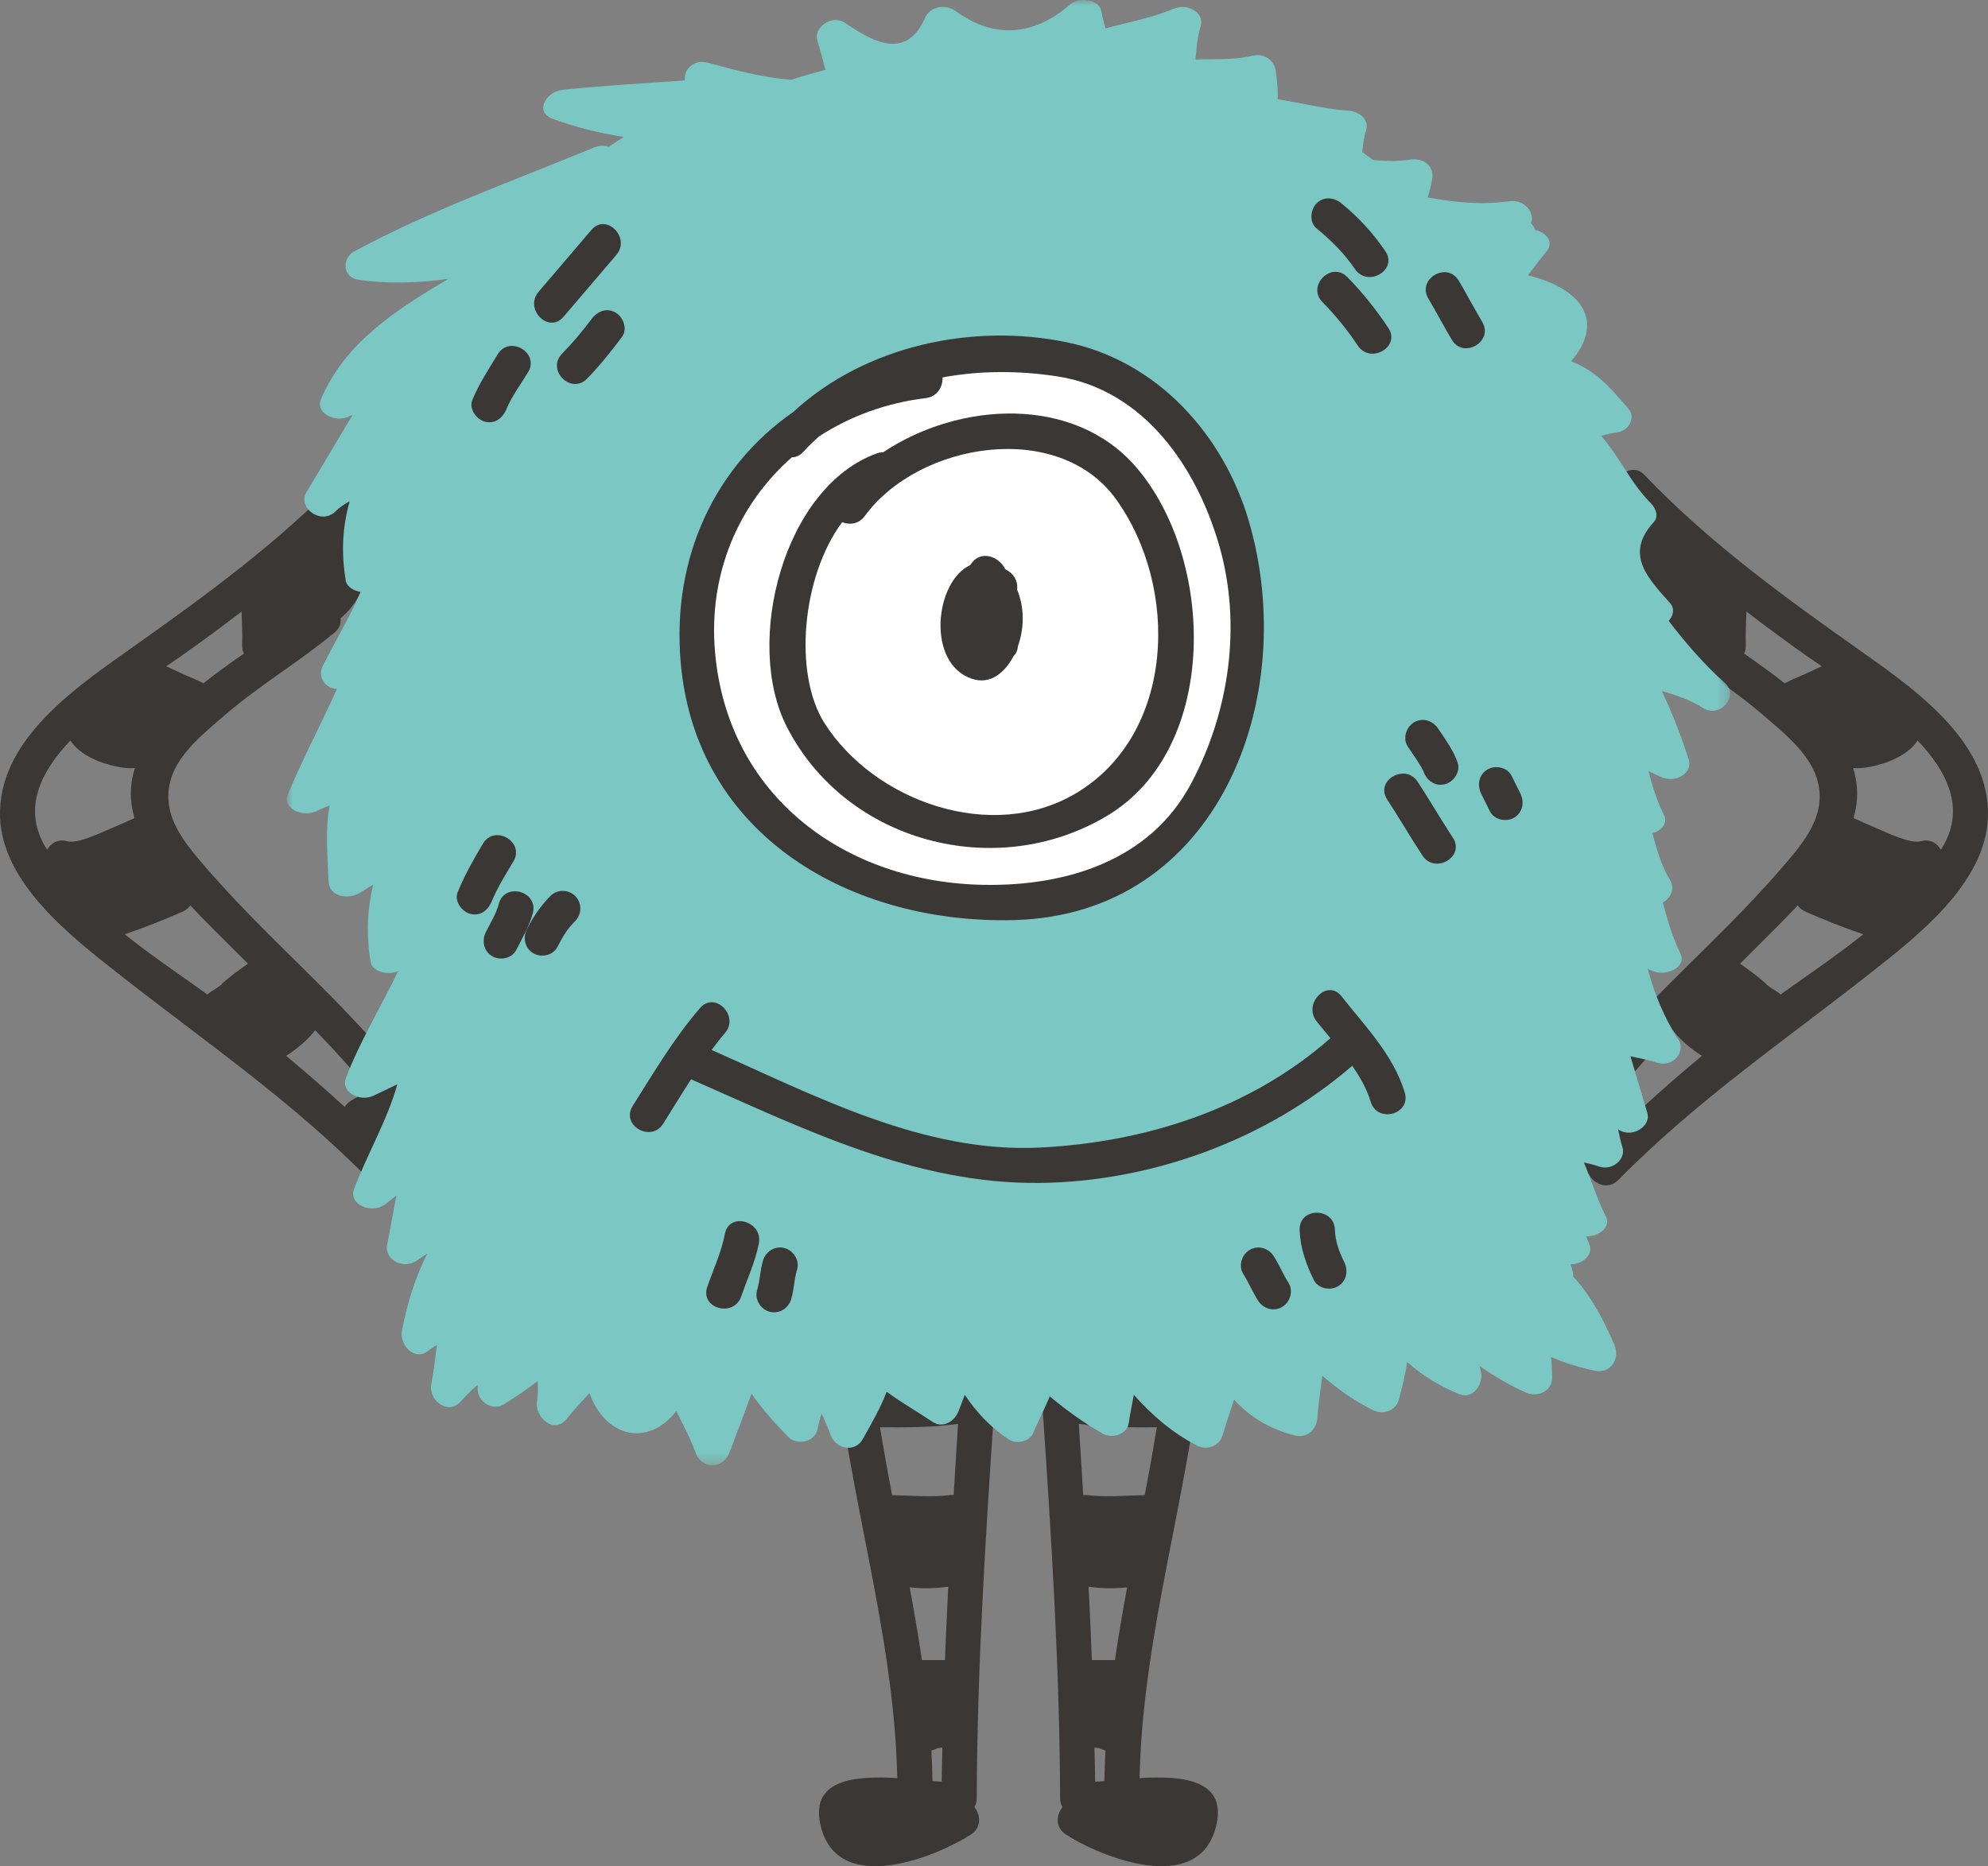 <svg width="180" height="169" viewBox="0 0 180 169" fill="none" xmlns="http://www.w3.org/2000/svg">
<rect x="0" y="0" width="180" height="169" fill="#808080" stroke="none"/>
<path fill-rule="evenodd" clip-rule="evenodd" d="M86.043 135.391C84.286 135.606 82.532 135.436 80.771 135.4C80.381 133.355 80.015 131.306 79.675 129.255C82.023 129.266 84.418 129.278 86.744 128.944C86.606 131.091 86.475 133.237 86.344 135.384C86.248 135.377 86.15 135.378 86.043 135.391ZM85.56 150.347C85.542 150.347 85.529 150.338 85.511 150.338H83.473C83.154 148.136 82.772 145.939 82.368 143.745C83.534 143.876 84.691 143.855 85.859 143.691C85.748 145.91 85.644 148.128 85.56 150.347ZM85.263 161.353C85.007 161.34 84.73 161.319 84.432 161.294C84.418 160.37 84.378 159.449 84.328 158.53C84.461 158.497 84.594 158.455 84.722 158.393C84.79 158.361 84.869 158.331 84.941 158.3C85.07 158.291 85.199 158.278 85.329 158.268C85.309 159.297 85.271 160.325 85.263 161.353ZM88.436 162.883C88.481 151.028 89.229 139.207 90.03 127.384C90.093 126.472 89.502 125.967 88.812 125.864C88.473 125.591 88.02 125.45 87.48 125.573C84.612 126.218 81.522 126.049 78.6 126.049C78.477 126.049 78.362 126.062 78.254 126.083C77.286 125.948 76.067 126.768 76.265 128.076C77.922 139.061 81.016 149.873 81.239 161.025C77.373 160.788 73.148 161.126 74.363 165.563C76.041 171.688 84.764 168.165 87.911 166.134C88.885 165.505 88.799 164.349 88.227 163.661C88.359 163.414 88.434 163.138 88.436 162.883Z" fill="#3B3734"/>
<path fill-rule="evenodd" clip-rule="evenodd" d="M98.078 135.384C97.949 133.237 97.817 131.091 97.68 128.944C100.005 129.278 102.4 129.266 104.747 129.256C104.408 131.307 104.042 133.355 103.651 135.4C101.891 135.436 100.138 135.606 98.379 135.391C98.274 135.379 98.174 135.378 98.078 135.384ZM98.564 143.691C99.733 143.856 100.89 143.876 102.055 143.746C101.65 145.94 101.269 148.135 100.95 150.338H98.911C98.894 150.338 98.881 150.347 98.863 150.347C98.778 148.128 98.676 145.909 98.564 143.691ZM99.095 158.268C99.225 158.279 99.353 158.291 99.482 158.3C99.553 158.331 99.634 158.361 99.702 158.394C99.829 158.455 99.962 158.496 100.094 158.53C100.045 159.45 100.005 160.37 99.991 161.295C99.695 161.319 99.416 161.34 99.161 161.353C99.152 160.324 99.115 159.296 99.095 158.268ZM96.196 163.66C95.624 164.349 95.538 165.505 96.512 166.134C99.659 168.165 108.382 171.688 110.061 165.563C111.276 161.126 107.05 160.788 103.184 161.025C103.408 149.873 106.502 139.06 108.158 128.076C108.356 126.768 107.138 125.948 106.169 126.084C106.062 126.062 105.946 126.05 105.822 126.05C102.901 126.05 99.811 126.218 96.944 125.573C96.403 125.451 95.95 125.592 95.612 125.864C94.921 125.967 94.331 126.471 94.392 127.384C95.195 139.207 95.941 151.027 95.987 162.883C95.989 163.138 96.064 163.414 96.196 163.66Z" fill="#3B3734"/>
<path fill-rule="evenodd" clip-rule="evenodd" d="M28.356 93.526C28.421 93.451 28.468 93.368 28.523 93.287C30.238 95.042 31.883 96.855 33.416 98.772C32.841 99.067 32.268 99.364 31.724 99.716C31.496 99.865 31.328 100.043 31.206 100.239C29.48 98.655 27.71 97.111 25.903 95.616C26.817 95.04 27.661 94.335 28.356 93.526ZM20.187 89.009C20.113 89.074 20.055 89.144 19.997 89.213C19.719 89.411 19.441 89.61 19.144 89.778C18.996 89.862 18.878 89.962 18.773 90.069C18.631 89.968 18.496 89.856 18.355 89.756C16.025 88.096 13.581 86.438 11.292 84.609C13.08 84.002 14.836 83.303 16.565 82.54C16.875 82.404 17.085 82.21 17.225 81.991C18.546 83.406 19.927 84.731 21.145 85.967C21.578 86.407 22.017 86.838 22.454 87.273C21.671 87.815 20.898 88.374 20.187 89.009ZM10.093 75.003C9.119 75.409 7.014 76.447 6.099 76.184C5.257 75.942 4.598 76.358 4.267 76.956C4.172 76.796 4.072 76.641 3.982 76.477C2.119 73.096 3.7 69.869 6.373 67.057C7.066 68.102 8.258 68.734 9.429 69.118C10.196 69.366 11.297 69.639 12.213 69.548C11.84 70.732 11.731 71.971 11.982 73.265C12.034 73.543 12.105 73.815 12.179 74.087C11.488 74.4 10.795 74.711 10.093 75.003ZM16.191 59.56C18.109 58.218 20.005 56.816 21.876 55.38C21.905 56.397 21.963 57.411 21.929 58.426C21.919 58.721 21.982 58.973 22.086 59.189C20.859 60.034 19.606 60.933 18.414 61.881C17.883 61.604 17.337 61.359 16.783 61.134C16.204 60.87 15.624 60.604 15.044 60.34C15.456 60.063 15.843 59.801 16.191 59.56ZM39.405 101.718C38.816 100.759 38.189 99.839 37.54 98.937C37.439 98.362 37.058 97.839 36.553 97.617C31.315 90.82 24.571 85.383 18.927 78.888C16.825 76.467 14.424 73.845 15.51 70.44C16.249 68.124 18.624 66.26 20.392 64.734C23.524 62.031 27.116 59.921 30.297 57.277C30.754 56.897 30.893 56.431 30.832 55.991C31.776 55.202 32.503 54.208 32.942 52.903C33.777 50.431 33.528 47.761 34.454 45.275C34.828 44.271 34.196 43.529 33.399 43.309C32.901 42.562 31.886 42.191 31.092 43.023C25.178 49.228 18.17 54.26 11.198 59.187C6.347 62.616 -0.195 67.304 0.004 73.968C0.185 79.993 6.447 84.819 10.702 88.165C18.477 94.278 26.483 99.737 33.466 106.856C34.401 107.809 35.716 107.238 36.135 106.317C36.983 106.297 37.82 105.634 38.094 104.761C38.164 104.538 38.182 104.329 38.167 104.135C38.204 104.076 38.231 104.018 38.259 103.958C39.244 103.783 40.075 102.808 39.405 101.718Z" fill="#3B3734"/>
<path fill-rule="evenodd" clip-rule="evenodd" d="M154.097 95.616C152.289 97.111 150.521 98.655 148.794 100.239C148.671 100.043 148.504 99.865 148.275 99.716C147.733 99.364 147.16 99.067 146.585 98.772C148.117 96.855 149.762 95.042 151.477 93.287C151.532 93.368 151.579 93.451 151.644 93.526C152.339 94.335 153.183 95.04 154.097 95.616ZM157.546 87.273C157.983 86.838 158.421 86.407 158.856 85.967C160.072 84.731 161.454 83.406 162.774 81.991C162.916 82.21 163.125 82.404 163.435 82.54C165.163 83.303 166.92 84.002 168.707 84.609C166.42 86.438 163.975 88.096 161.646 89.756C161.505 89.856 161.369 89.968 161.227 90.069C161.122 89.962 161.005 89.862 160.856 89.778C160.558 89.61 160.281 89.411 160.002 89.213C159.945 89.144 159.887 89.074 159.813 89.009C159.102 88.374 158.328 87.815 157.546 87.273ZM167.821 74.087C167.896 73.815 167.965 73.543 168.018 73.265C168.268 71.971 168.16 70.732 167.787 69.548C168.702 69.639 169.804 69.366 170.57 69.118C171.743 68.734 172.934 68.102 173.626 67.057C176.3 69.869 177.88 73.096 176.018 76.477C175.927 76.641 175.827 76.796 175.734 76.956C175.403 76.358 174.743 75.942 173.901 76.184C172.986 76.447 170.882 75.409 169.907 75.003C169.205 74.711 168.513 74.4 167.821 74.087ZM164.956 60.34C164.376 60.604 163.796 60.87 163.217 61.134C162.663 61.359 162.117 61.604 161.586 61.881C160.394 60.933 159.141 60.034 157.915 59.189C158.018 58.973 158.081 58.721 158.07 58.426C158.037 57.411 158.096 56.397 158.123 55.38C159.996 56.816 161.891 58.218 163.81 59.56C164.157 59.801 164.544 60.063 164.956 60.34ZM141.741 103.958C141.769 104.018 141.797 104.076 141.834 104.135C141.818 104.329 141.837 104.538 141.906 104.761C142.179 105.634 143.016 106.297 143.865 106.317C144.284 107.238 145.6 107.809 146.535 106.856C153.517 99.737 161.522 94.278 169.298 88.165C173.553 84.819 179.815 79.993 179.995 73.968C180.196 67.304 173.653 62.616 168.802 59.187C161.83 54.26 154.823 49.228 148.908 43.023C148.115 42.191 147.099 42.562 146.601 43.309C145.805 43.529 145.172 44.271 145.546 45.275C146.472 47.761 146.224 50.431 147.058 52.903C147.497 54.208 148.225 55.202 149.167 55.991C149.108 56.431 149.246 56.897 149.703 57.277C152.884 59.921 156.475 62.031 159.608 64.734C161.377 66.26 163.75 68.124 164.489 70.44C165.576 73.845 163.175 76.467 161.074 78.888C155.429 85.383 148.686 90.82 143.447 97.617C142.943 97.839 142.561 98.362 142.461 98.937C141.811 99.839 141.184 100.759 140.595 101.718C139.926 102.808 140.756 103.783 141.741 103.958Z" fill="#3B3734"/>
<mask id="mask0" mask-type="alpha" maskUnits="userSpaceOnUse" x="25" y="0" width="132" height="133">
<path fill-rule="evenodd" clip-rule="evenodd" d="M25.967 6.10352e-05H156.645V132.686H25.967V6.10352e-05H25.967Z" fill="white"/>
</mask>
<g mask="url(#mask0)">
<path fill-rule="evenodd" clip-rule="evenodd" d="M156.212 61.885C154.25 60.125 152.615 58.214 151.085 56.222C151.508 55.765 151.658 55.122 151.234 54.642C149.253 52.393 147.036 50.232 149.736 47.281C150.218 46.754 149.913 46.017 149.472 45.572C147.594 43.675 146.669 41.404 144.978 39.474C145.455 39.331 145.949 39.219 146.482 39.146C147.508 39.007 148.08 37.769 147.489 37.073C145.745 35.02 144.507 33.6 142.253 32.717C145.283 29.194 143.374 26.174 138.35 24.931C138.887 24.224 139.407 23.508 139.999 22.81C140.76 21.913 139.995 21.049 138.996 20.824C138.929 20.594 138.803 20.388 138.62 20.218C139.001 19.333 138.11 18.018 136.598 18.227C134.081 18.576 131.692 18.314 129.277 17.885C129.428 17.327 129.582 16.768 129.682 16.199C129.873 15.114 128.964 14.232 127.61 14.462C126.567 14.639 125.452 14.574 124.326 14.495C124.002 14.252 123.672 14.011 123.342 13.774C123.408 13.118 123.483 12.461 123.69 11.808C123.989 10.86 123.149 10.101 122.065 10.021C119.894 9.857 117.816 9.322 115.685 8.989C115.725 8.172 115.641 7.39 115.512 6.411C115.394 5.529 114.521 4.768 113.378 5.051C111.708 5.463 109.965 5.325 108.244 5.389C108.334 4.377 108.408 3.363 108.709 2.395C109.097 1.154 107.534 0.238 106.234 0.801C104.281 1.646 102.144 1.99 100.095 2.578C99.956 2.065 99.816 1.551 99.721 1.016C99.53 -0.056 97.709 -0.308 96.905 0.394C93.722 3.173 90.13 3.618 86.555 1.022C85.556 0.295 84.186 0.614 83.738 1.644C81.891 5.899 78.312 3.23 76.476 2.056C75.235 1.263 73.656 2.563 74.001 3.65C74.281 4.537 74.494 5.433 74.731 6.324C73.689 6.601 72.656 6.897 71.635 7.224C69.103 7.029 66.66 6.387 64.09 5.678C62.782 5.318 61.869 6.36 62.019 7.282C58.314 7.555 54.601 7.747 50.908 8.137C49.48 8.289 48.32 10.133 50.059 10.768C52.148 11.531 54.278 12.06 56.462 12.398C56.02 12.698 55.576 12.996 55.124 13.285C54.713 13.167 54.249 13.166 53.804 13.35C46.478 16.372 38.969 19.052 32.082 22.761C30.967 23.362 30.948 25.123 32.484 25.343C35.236 25.736 37.914 25.619 40.598 25.256C35.717 28.139 31.219 31.08 29.061 36.153C28.538 37.382 30.325 38.304 31.536 37.748C31.671 37.688 31.802 37.619 31.937 37.557C30.535 39.905 29.133 42.253 27.732 44.602C26.921 45.962 29.079 47.601 30.378 46.312C30.757 45.937 31.194 45.645 31.663 45.395C30.997 47.723 30.884 50.075 31.308 52.592C31.396 53.119 32.017 53.505 32.653 53.603C31.661 55.878 30.374 58.049 29.23 60.288C28.749 61.232 29.349 62.313 30.511 62.399C29.061 65.584 27.426 68.706 26.065 71.918C25.527 73.191 27.328 74.003 28.54 73.514C28.963 73.29 29.401 73.113 29.847 72.955C29.417 75.206 29.673 77.486 29.749 79.824C29.793 81.161 31.499 81.553 32.626 80.822C33.004 80.578 33.392 80.349 33.781 80.124C33.25 82.396 33.148 84.679 33.554 87.102C33.712 88.039 35.176 88.34 36.03 87.946C36.039 87.939 36.05 87.936 36.059 87.931C34.496 91.176 32.585 94.298 31.308 97.645C30.839 98.872 32.54 99.808 33.783 99.239C34.523 98.901 35.251 98.544 35.979 98.189C35.074 101.434 33.242 104.524 32.056 107.684C31.53 109.09 33.686 109.979 34.873 109.057C35.216 108.792 35.554 108.532 35.894 108.271C35.599 109.739 35.359 111.217 35.053 112.704C34.768 114.09 36.552 115.061 37.869 114.078C38.135 113.88 38.417 113.701 38.691 113.512C37.595 115.71 36.851 118.034 36.392 120.552C36.171 121.762 37.491 123.295 38.735 122.361C39.004 122.158 39.281 121.979 39.56 121.799C39.417 122.988 39.273 124.177 39.051 125.357C38.776 126.805 40.573 128.218 41.715 126.915C42.204 126.357 42.724 125.874 43.246 125.405V125.783C43.246 126.959 44.614 127.827 45.646 127.165C46.719 126.477 47.729 125.81 48.681 125.073C48.709 125.699 48.709 126.326 48.62 126.958C48.423 128.329 50.153 129.926 51.285 128.516C51.945 127.694 52.657 126.925 53.371 126.158C54.788 130.141 58.643 131.098 61.236 127.789C61.862 129.017 62.499 130.238 62.974 131.546C63.534 133.09 65.473 133.043 66.05 131.546C66.731 129.777 67.384 127.997 68.04 126.218C69.014 127.591 70.113 128.852 71.359 130.117C72.155 130.927 73.79 130.615 74.024 129.411C74.118 128.93 74.246 128.466 74.391 128.009C74.683 128.64 74.965 129.278 75.202 129.945C75.645 131.193 77.4 131.614 78.117 130.327C78.969 128.798 79.739 127.483 80.282 126.032C81.6 127.013 83.027 127.818 84.441 128.767C85.373 129.391 86.432 128.71 86.784 127.809C86.985 127.297 87.175 126.804 87.353 126.316C88.405 127.887 89.682 129.264 91.353 130.368C92.016 130.807 93.2 130.566 93.534 129.793C94.029 128.652 94.583 127.571 95.051 126.454C96.552 127.712 98.128 128.848 99.859 129.835C100.668 130.295 102.049 129.931 102.201 128.877C102.335 127.956 102.51 127.123 102.66 126.317C104.286 128.127 106.056 129.705 108.365 130.902C109.28 131.376 110.416 130.979 110.708 129.945C111.026 128.819 111.41 127.784 111.733 126.746C113.165 128.302 114.913 129.412 117.252 129.996C118.318 130.262 119.188 129.497 119.271 128.452C119.377 127.108 119.581 125.848 119.719 124.584C121.111 125.783 122.581 126.842 124.315 127.699C125.225 128.15 126.374 127.794 126.657 126.742C126.981 125.542 127.248 124.437 127.408 123.347C128.752 124.543 130.282 125.496 132.138 126.259C133.351 126.759 134.325 125.347 134.1 124.289C134.057 124.093 134.017 123.902 133.976 123.706C135.258 124.62 136.631 125.413 138.137 126.098C139.193 126.577 140.553 126.028 140.537 124.715C140.529 124.071 140.499 123.47 140.441 122.887C141.631 123.422 142.904 123.807 144.366 124.124C145.831 124.442 146.721 123.054 146.167 121.772C145.195 119.519 144.059 117.358 142.437 115.599C142.444 115.475 142.446 115.35 142.415 115.213C142.361 114.969 142.283 114.726 142.206 114.485C143.276 114.522 144.281 113.621 143.914 112.704C143.813 112.453 143.71 112.205 143.608 111.955C144.692 112.018 145.887 111.154 145.411 110.195C144.612 108.58 144.097 106.905 143.413 105.277C143.893 105.372 144.368 105.491 144.836 105.657C146.089 106.026 147.212 104.9 146.909 103.92C146.741 103.374 146.616 102.822 146.507 102.266C147.689 103.131 149.528 102.031 149.156 100.783L147.625 95.654C148.448 95.826 149.272 96.001 150.079 96.245C151.545 96.685 152.641 95.183 151.981 94.17C150.623 92.081 149.797 89.951 149.183 87.731C149.346 87.802 149.508 87.874 149.677 87.946C150.84 88.442 152.766 87.601 152.152 86.352C151.405 84.828 150.979 83.284 150.553 81.72C151.297 81.349 151.658 80.432 151.234 79.74C150.412 78.398 150.013 76.928 149.614 75.457C150.42 75.226 151.039 74.585 150.654 73.802C150.015 72.496 149.605 71.176 149.261 69.838C149.635 70.02 150.017 70.201 150.427 70.377C151.72 70.938 153.297 70.022 152.902 68.783C152.229 66.671 151.42 64.607 150.47 62.583C151.78 62.948 153.046 63.394 154.171 64.102C155.758 65.101 157.465 63.008 156.212 61.885Z" fill="#7AC7C4"/>
</g>
<path fill-rule="evenodd" clip-rule="evenodd" d="M108.314 41.115C102.987 31.843 87.536 29.197 79.3 36.029C74.785 37.899 70.846 40.709 67.812 44.785C63.678 50.337 61.645 59.994 64.845 66.376C71.574 79.796 88.567 85.978 101.858 77.899C115.104 69.848 115.614 53.819 108.314 41.115Z" fill="white"/>
<path fill-rule="evenodd" clip-rule="evenodd" d="M97.449 71.822C89.786 76.407 79.129 72.545 74.648 65.481C71.83 61.039 72.583 52.225 76.253 47.29C76.919 47.558 77.76 47.467 78.294 46.738C83.206 40.018 95.868 37.978 101.06 45.224C106.819 53.257 106.385 66.473 97.449 71.822ZM102.846 42.278C97.233 35.791 86.899 36.337 79.966 40.957C79.794 40.956 79.613 40.979 79.417 41.049C70.939 44.076 67.328 58.176 71.24 65.82C76.607 76.31 90.204 79.887 100.244 73.877C110.47 67.757 110.013 50.563 102.846 42.278Z" fill="#3B3734"/>
<path fill-rule="evenodd" clip-rule="evenodd" d="M92.095 53.407C92.163 52.808 91.962 52.173 91.343 51.739C91.233 51.664 91.127 51.604 91.019 51.539C90.947 51.428 90.889 51.313 90.809 51.205C90.18 50.354 88.906 49.952 88.088 50.852C87.997 50.955 87.931 51.071 87.845 51.176C84.63 52.674 83.858 60.057 87.982 61.465C89.711 62.054 91.009 60.859 91.766 59.422C91.956 59.222 92.097 58.989 92.138 58.728C92.15 58.654 92.158 58.582 92.167 58.507C92.247 58.289 92.313 58.073 92.367 57.863C92.749 56.352 92.666 54.775 92.095 53.407Z" fill="#3B3734"/>
<path fill-rule="evenodd" clip-rule="evenodd" d="M107.835 70.981C104.115 77.954 96.546 80.239 89.167 80.133C76.533 79.955 65.88 72.108 64.741 59.049C64.119 51.926 66.894 45.646 71.684 41.42C72.04 41.416 72.407 41.274 72.728 40.923C73.184 40.424 73.664 39.964 74.155 39.522C76.957 37.7 80.242 36.483 83.828 36.053C84.876 35.928 85.38 35.003 85.342 34.177C88.75 33.546 92.315 33.551 95.784 34.093C103.565 35.309 108.317 42.262 110.373 49.337C112.463 56.524 111.322 64.445 107.835 70.981ZM113.09 47.25C110.794 39.352 104.784 32.708 96.631 31.006C88.058 29.214 78.316 31.315 71.826 37.307C64.825 42.168 60.796 50.403 61.634 60C63.013 75.811 77.218 83.699 91.811 83.322C110.369 82.841 117.714 63.155 113.09 47.25Z" fill="#3B3734"/>
<path fill-rule="evenodd" clip-rule="evenodd" d="M127.189 98.933C126.144 95.514 123.618 92.96 121.462 90.219C120.188 88.598 117.946 90.882 119.206 92.483C119.609 92.996 120.037 93.504 120.465 94.016C113.189 100.417 103.76 103.437 94.203 103.922C83.644 104.457 73.831 99.235 64.428 95.085C64.819 94.564 65.213 94.045 65.639 93.551C66.979 91.998 64.733 89.722 63.384 91.287C61.032 94.013 59.203 97.115 57.286 100.152C56.182 101.902 58.944 103.508 60.041 101.768C60.885 100.43 61.708 99.071 62.57 97.74C72.774 102.212 82.796 107.264 94.203 107.125C104.37 107.001 114.733 103.175 122.434 96.52C123.142 97.531 123.751 98.598 124.112 99.784C124.714 101.753 127.794 100.912 127.189 98.933Z" fill="#3B3734"/>
<path fill-rule="evenodd" clip-rule="evenodd" d="M53.548 20.822L48.764 26.427C47.432 27.986 49.678 30.263 51.019 28.692L55.804 23.087C57.135 21.528 54.889 19.251 53.548 20.822Z" fill="#3B3734"/>
<path fill-rule="evenodd" clip-rule="evenodd" d="M55.747 28.312C54.931 27.832 54.087 28.191 53.565 28.887C52.738 29.989 51.857 31.05 50.891 32.032C49.445 33.502 51.699 35.768 53.147 34.297C54.304 33.12 55.329 31.823 56.32 30.503C56.845 29.804 56.432 28.715 55.747 28.312Z" fill="#3B3734"/>
<path fill-rule="evenodd" clip-rule="evenodd" d="M45.058 32.09C44.238 33.448 43.383 34.736 42.771 36.209C42.436 37.016 43.127 37.969 43.885 38.178C44.804 38.431 45.513 37.865 45.847 37.06C46.342 35.869 47.149 34.804 47.813 33.706C48.883 31.935 46.124 30.327 45.058 32.09Z" fill="#3B3734"/>
<path fill-rule="evenodd" clip-rule="evenodd" d="M125.699 29.688C124.6 28.047 123.38 26.5 121.994 25.092C120.545 23.622 118.291 25.888 119.739 27.357C120.937 28.575 121.994 29.884 122.945 31.304C124.086 33.007 126.851 31.407 125.699 29.688Z" fill="#3B3734"/>
<path fill-rule="evenodd" clip-rule="evenodd" d="M125.433 22.748C124.321 21.108 122.996 19.667 121.462 18.42C120.787 17.871 119.87 17.755 119.207 18.42C118.639 18.989 118.53 20.134 119.207 20.684C120.521 21.754 121.724 22.955 122.679 24.364C123.828 26.061 126.594 24.46 125.433 22.748Z" fill="#3B3734"/>
<path fill-rule="evenodd" clip-rule="evenodd" d="M134.205 29.154C133.474 27.921 132.81 26.649 132.078 25.417C131.027 23.645 128.269 25.255 129.324 27.034C130.056 28.267 130.72 29.537 131.451 30.77C132.501 32.542 135.259 30.933 134.205 29.154Z" fill="#3B3734"/>
<path fill-rule="evenodd" clip-rule="evenodd" d="M131.547 75.863C130.451 74.194 129.454 72.46 128.357 70.792C127.229 69.077 124.466 70.68 125.603 72.408C126.699 74.077 127.696 75.81 128.793 77.479C129.921 79.194 132.683 77.591 131.547 75.863Z" fill="#3B3734"/>
<path fill-rule="evenodd" clip-rule="evenodd" d="M131.974 69.039C131.569 67.913 130.876 66.971 130.218 65.988C129.734 65.264 128.822 64.951 128.036 65.413C127.321 65.833 126.978 66.878 127.464 67.603C127.745 68.025 128.036 68.44 128.314 68.865C128.439 69.057 128.557 69.253 128.673 69.451C128.726 69.545 128.778 69.64 128.827 69.736C128.85 69.778 128.864 69.802 128.876 69.825C128.883 69.845 128.887 69.859 128.898 69.89C129.193 70.71 129.973 71.253 130.859 71.009C131.648 70.791 132.269 69.861 131.974 69.039Z" fill="#3B3734"/>
<path fill-rule="evenodd" clip-rule="evenodd" d="M137.66 71.859L136.863 70.258C136.475 69.477 135.393 69.264 134.681 69.683C133.895 70.146 133.721 71.093 134.109 71.874L134.906 73.476C135.295 74.256 136.376 74.469 137.088 74.05C137.874 73.588 138.048 72.64 137.66 71.859Z" fill="#3B3734"/>
<path fill-rule="evenodd" clip-rule="evenodd" d="M43.73 76.397C42.879 77.821 42.075 79.245 41.443 80.783C41.11 81.591 41.796 82.543 42.556 82.752C43.474 83.006 44.187 82.441 44.519 81.634C45.04 80.367 45.784 79.186 46.485 78.013C47.545 76.238 44.787 74.628 43.73 76.397Z" fill="#3B3734"/>
<path fill-rule="evenodd" clip-rule="evenodd" d="M45.164 81.851C44.92 82.757 44.44 83.525 43.995 84.404C43.602 85.182 43.785 86.135 44.568 86.594C45.284 87.016 46.357 86.798 46.75 86.02C47.298 84.936 47.922 83.886 48.24 82.702C48.775 80.705 45.698 79.859 45.164 81.851Z" fill="#3B3734"/>
<path fill-rule="evenodd" clip-rule="evenodd" d="M52.083 81.144C51.473 80.531 50.437 80.522 49.828 81.144C48.964 82.026 48.273 83.036 47.717 84.138C47.324 84.916 47.507 85.868 48.29 86.327C49.005 86.749 50.079 86.532 50.472 85.753C50.709 85.283 50.964 84.826 51.256 84.387C51.458 84.082 51.708 83.792 52.083 83.408C52.692 82.786 52.702 81.765 52.083 81.144Z" fill="#3B3734"/>
<path fill-rule="evenodd" clip-rule="evenodd" d="M65.632 111.745C65.317 113.413 64.586 114.951 64.038 116.549C63.366 118.507 66.448 119.341 67.114 117.4C67.661 115.802 68.393 114.265 68.709 112.596C69.089 110.578 66.015 109.717 65.632 111.745Z" fill="#3B3734"/>
<path fill-rule="evenodd" clip-rule="evenodd" d="M71.05 113.028C70.193 112.791 69.343 113.313 69.088 114.147C68.821 115.018 68.822 115.944 68.556 116.816C68.301 117.65 68.851 118.56 69.669 118.786C70.526 119.022 71.377 118.501 71.631 117.667C71.898 116.795 71.897 115.869 72.163 114.998C72.419 114.163 71.868 113.254 71.05 113.028Z" fill="#3B3734"/>
<path fill-rule="evenodd" clip-rule="evenodd" d="M116.661 116.166C116.166 115.393 115.828 114.536 115.332 113.764C114.863 113.031 113.924 112.734 113.15 113.19C112.425 113.616 112.107 114.646 112.578 115.381C113.072 116.152 113.41 117.011 113.907 117.783C114.377 118.515 115.315 118.813 116.089 118.357C116.815 117.93 117.132 116.9 116.661 116.166Z" fill="#3B3734"/>
<path fill-rule="evenodd" clip-rule="evenodd" d="M121.712 114.298C121.261 113.377 120.893 112.406 120.866 111.37C120.812 109.308 117.622 109.303 117.676 111.37C117.718 112.992 118.252 114.471 118.958 115.915C119.341 116.697 120.43 116.905 121.14 116.489C121.93 116.024 122.095 115.081 121.712 114.298Z" fill="#3B3734"/>
</svg>
